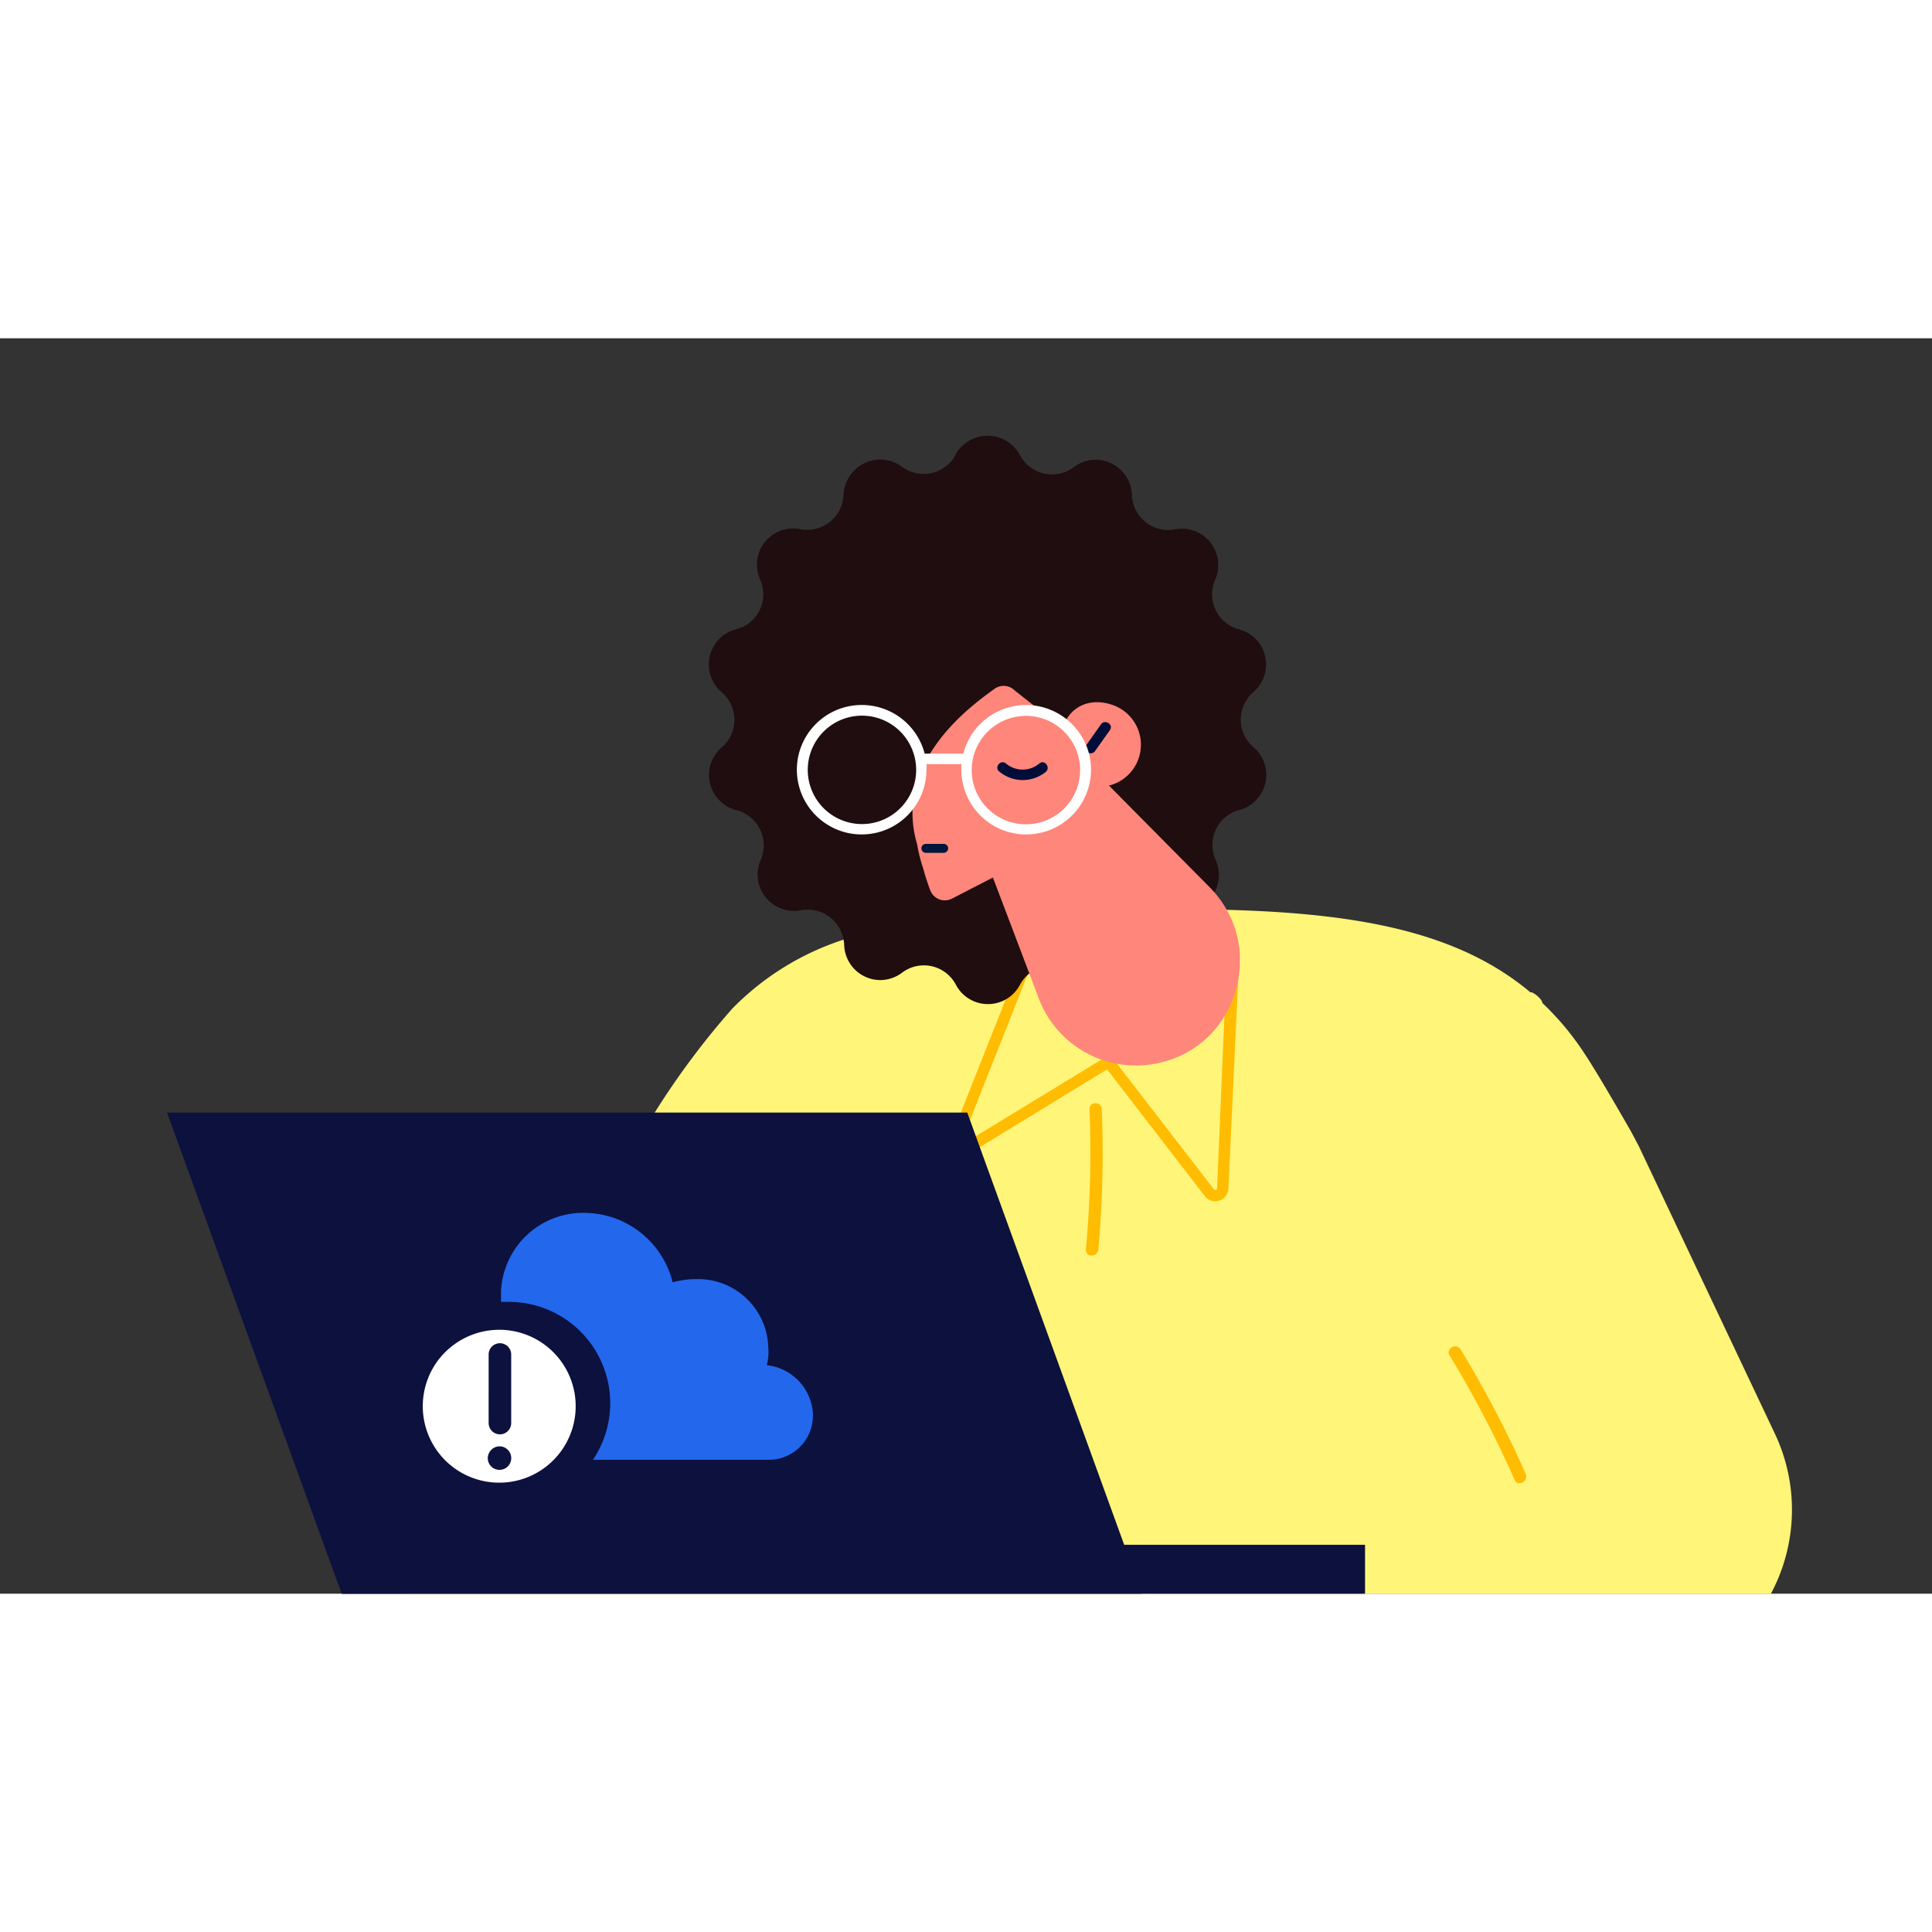 <svg id="Group_217435" data-name="Group 217435" xmlns="http://www.w3.org/2000/svg" width="30" height="30" viewBox="0 0 257 167">
  <rect x="0" y="0" width="257" height="167" fill="#333333" stroke="none"/>
  <g id="Group_217428" data-name="Group 217428">
    <rect id="Rectangle_178428" data-name="Rectangle 178428" width="257" height="167" fill="none"/>
    <g id="Group_217368" data-name="Group 217368" transform="translate(22.22 12.965)">
      <g id="Group_217344" data-name="Group 217344">
        <g id="Group_216894" data-name="Group 216894" transform="translate(17.2)">
          <g id="Group_216448" data-name="Group 216448" transform="translate(14.07 62.965)">
            <path id="Path_180060" data-name="Path 180060" d="M18.629,167h182.08a23.67,23.67,0,0,0,.51-21.33l-18.08-38.2-1-1.89s-4.3-7.55-6.21-10.41a37.34,37.34,0,0,0-5.61-6.74c-.1-.72-1.57-1.65-1.57-1.4-9.5-8-22.7-10.53-40.4-11-1.38,0-2.8-.07-4.24-.08-4.21-.05-8.66,0-13.36.1-4-.11-8-.08-11.82.13A78.4,78.4,0,0,0,77.339,80a36.41,36.41,0,0,0-14.78,9.16A105.489,105.489,0,0,0,52.229,103c-2.65,4.09-5.36,8.61-8.05,13.34-2.32,4.07-4.62,8.31-6.87,12.57-.65,1.23-1.3,2.46-1.94,3.69-.76,1.47-1.52,3-2.26,4.41q-1.51,3-3,5.9c-1.35,2.71-2.65,5.36-3.9,7.93-1.64,3.4-3.18,6.65-4.59,9.65C20.559,162.82,19.549,165,18.629,167Z" transform="translate(-18.629 -75.93)" fill="#fff578"/>
          </g>
          <path id="Path_180061" data-name="Path 180061" d="M92,81.9l28,1" transform="translate(5.58 -12.965)" fill="none" stroke="#fff" stroke-miterlimit="10" stroke-width="1"/>
          <path id="Path_180062" data-name="Path 180062" d="M127.314,114.79a1.79,1.79,0,0,0,.51-.07,1.75,1.75,0,0,0,1.24-1.55l1.51-32.23-1.72,1.89-1.29,30.23a.243.243,0,0,1-.44.13L113.3,95.27l-19.34,11.79a.23.23,0,0,1-.29,0,.25.25,0,0,1-.07-.29l9.72-24.58-1.39-.55-9.72,24.58a1.75,1.75,0,0,0,2.54,2.14l18.18-11.11,13,16.86a1.74,1.74,0,0,0,1.38.68Z" transform="translate(-5.084 -12.965)" fill="#ffbc00"/>
          <circle id="Ellipse_20352" data-name="Ellipse 20352" cx="4.51" cy="4.51" r="4.51" transform="translate(0 125.675)" fill="#fff"/>
          <path id="Path_176062" data-name="Path 176062" d="M121.406,15.49h0a4.84,4.84,0,0,1-6.52,2,5.778,5.778,0,0,1-.64-.4h0a4.82,4.82,0,0,0-6.76,1,4.76,4.76,0,0,0-1,2.72h0a4.85,4.85,0,0,1-5,4.67,4.78,4.78,0,0,1-.76-.09h0a4.82,4.82,0,0,0-5.34,6.69h0a4.82,4.82,0,0,1-2.42,6.37H92.9a6,6,0,0,1-.71.26h0a4.83,4.83,0,0,0-1.91,8.37h0a4.83,4.83,0,0,1,.55,6.79h0a3.94,3.94,0,0,1-.54.54h0a4.83,4.83,0,0,0,1.99,8.37h0a4.84,4.84,0,0,1,3.43,5.9,4.718,4.718,0,0,1-.25.72h0a4.83,4.83,0,0,0,2.51,6.36h0a4.79,4.79,0,0,0,2.87.32h0a4.86,4.86,0,0,1,5.65,3.92,5.35,5.35,0,0,1,.08.7h0a4.83,4.83,0,0,0,5,4.67,4.92,4.92,0,0,0,2.73-1h0a4.8,4.8,0,0,1,6.74,1h0a4.6,4.6,0,0,1,.4.64h0a4.82,4.82,0,0,0,6.51,2h0a4.82,4.82,0,0,0,2-2h0a4.82,4.82,0,0,1,6.52-2,5,5,0,0,1,.65.41h0a4.82,4.82,0,0,0,6.75-1,4.88,4.88,0,0,0,1-2.72h0a4.81,4.81,0,0,1,5-4.66h0a3.33,3.33,0,0,1,.76.08h0a4.83,4.83,0,0,0,5.35-6.74h0a4.82,4.82,0,0,1,2.43-6.38h0a3.32,3.32,0,0,1,.71-.25h0a4.83,4.83,0,0,0,1.9-8.35h0a4.83,4.83,0,0,1-.55-6.8h0a3.87,3.87,0,0,1,.53-.54h0a4.84,4.84,0,0,0,.55-6.8h0a4.74,4.74,0,0,0-2.44-1.53h0a4.84,4.84,0,0,1-3.44-5.91,3.641,3.641,0,0,1,.26-.72h0a4.84,4.84,0,0,0-5.34-6.69h0a4.82,4.82,0,0,1-5.66-3.81h0a4.921,4.921,0,0,1-.09-.76h0a4.84,4.84,0,0,0-5-4.68,4.78,4.78,0,0,0-2.74,1h0a4.83,4.83,0,0,1-6.76-1h0a5,5,0,0,1-.41-.65h0a4.88,4.88,0,0,0-8.57,0Z" transform="translate(-33.696 -12.965)" fill="#1f0d0f"/>
          <path id="Path_176063" data-name="Path 176063" d="M92.671,67.32c-3.21-10.91,7-18.32,10.31-20.7a2.07,2.07,0,0,1,2.67.23l6.2,4.88s.13.17.2,0c1.07-3,3.91-4,6.85-2.87a5.6,5.6,0,0,1-.71,10.64L131.561,73c7.78,7.83,3.78,21.32-7,23.45q-.45.09-.9.15a13.8,13.8,0,0,1-14.84-8.87l-6.07-16L97.3,74.54a2.07,2.07,0,0,1-2.78-.88h0l-.06-.12a30.528,30.528,0,0,1-1-3.07,21,21,0,0,1-.79-3.15Z" transform="translate(-10.091 -12.965)" fill="#ff867a"/>
          <g id="Group_216348" data-name="Group 216348" transform="translate(93.241 43.429)">
            <path id="Path_176064" data-name="Path 176064" d="M118.774,56.55a3.44,3.44,0,0,0,4.47,0c.7-.57,1.53.57.83,1.14a4.87,4.87,0,0,1-6.19-.07C117.194,57.05,118.084,56,118.774,56.55Z" transform="translate(-117.635 -56.395)" fill="#000d39"/>
          </g>
          <g id="Group_216350" data-name="Group 216350" transform="translate(104.908 38.087)">
            <path id="Path_176066" data-name="Path 176066" d="M112.566,52.08l-2,2.82c-.51.74-1.73,0-1.22-.71l2-2.83C111.826,50.63,113.036,51.33,112.566,52.08Z" transform="translate(-109.224 -51.052)" fill="#000d39"/>
          </g>
          <path id="Path_180063" data-name="Path 180063" d="M110.808,102.56a.75.75,0,0,1,.77-.8h0a.81.81,0,0,1,.86.79h0a143.6,143.6,0,0,1-.46,18.67.87.87,0,0,1-.88.79h-.09a.72.72,0,0,1-.68-.81,141.282,141.282,0,0,0,.48-18.64Z" transform="translate(-5.298 -12.965)" fill="#ffbc00"/>
          <path id="Path_180064" data-name="Path 180064" d="M54.368,134.24a.84.84,0,0,1,1.19.25h0a145.55,145.55,0,0,1,8.66,16.56.87.87,0,0,1-.47,1.16.84.84,0,0,1-.34.08.64.64,0,0,1-.2,0,.73.73,0,0,1-.45-.41,142.732,142.732,0,0,0-8.64-16.54.75.75,0,0,1,.25-1.1Z" transform="translate(99.312 -12.965)" fill="#ffbc00"/>
          <g id="Group_216356" data-name="Group 216356" transform="translate(66.58 35.815)">
            <g id="Group_216353" data-name="Group 216353" transform="translate(21.878 0)">
              <path id="Path_176069" data-name="Path 176069" d="M111.892,56.65a9.091,9.091,0,0,1,.24-1.4,8.63,8.63,0,0,1,8.35-6.47,8.429,8.429,0,0,1,1,.06,8.68,8.68,0,0,1,7,5.31,6.658,6.658,0,0,1,.34,1,8.24,8.24,0,0,1,.3,2.24,8.62,8.62,0,0,1-8.64,8.61h0a8.62,8.62,0,0,1-8.61-8.61h0A6.671,6.671,0,0,1,111.892,56.65Zm8.57,8a7.21,7.21,0,1,0,0-14.42h0a7.21,7.21,0,1,0,0,14.42Z" transform="translate(-111.87 -48.78)" fill="#fff"/>
            </g>
            <g id="Group_216354" data-name="Group 216354">
              <path id="Path_176070" data-name="Path 176070" d="M142.393,48.78a8.63,8.63,0,0,1,8.34,6.47,7,7,0,0,1,.18.93,1.3,1.3,0,0,0,.06.47,3.111,3.111,0,0,1,0,.75,8.62,8.62,0,0,1-8.58,8.6h0a8.62,8.62,0,0,1-8.66-8.59h0a8.62,8.62,0,0,1,8.66-8.63Zm0,15.84a7.21,7.21,0,1,0-7.21-7.21,7.21,7.21,0,0,0,7.21,7.21Z" transform="translate(-133.733 -48.78)" fill="#fff"/>
            </g>
            <g id="Group_216355" data-name="Group 216355" transform="translate(16.05 6.47)">
              <path id="Path_176071" data-name="Path 176071" d="M134.25,56.65h-5.72a.7.7,0,0,1,0-1.4h5.72a.7.7,0,0,1,0,1.4Z" transform="translate(-127.83 -55.25)" fill="#fff"/>
            </g>
          </g>
          <g id="Group_217200" data-name="Group 217200" transform="translate(83.15 54.295)">
            <path id="Path_176099" data-name="Path 176099" d="M133.86,68.45h-2.42a.6.6,0,0,1-.57-.62.58.58,0,0,1,.57-.57h2.42a.59.59,0,0,1,.57.61h0A.62.62,0,0,1,133.86,68.45Z" transform="translate(-130.87 -67.26)" fill="#00153b"/>
          </g>
        </g>
        <g id="Group_216988" data-name="Group 216988" transform="translate(0 90.035)">
          <g id="Group_216987" data-name="Group 216987">
            <g id="Group_216986" data-name="Group 216986">
              <path id="Path_180065" data-name="Path 180065" d="M105.1,103l23.23,64H234.78l-2.36-6.51-19.21-52.91-.52-1.44-.78-2.15-.36-.99Z" transform="translate(-105.1 -103)" fill="#0c113e"/>
              <rect id="Rectangle_178429" data-name="Rectangle 178429" width="136.12" height="6.51" transform="translate(23.24 57.49)" fill="#0c113e"/>
            </g>
          </g>
        </g>
      </g>
      <path id="Path_180052" data-name="Path 180052" d="M148.882,128.18h1a13.48,13.48,0,0,1,11.21,21h23.68a5.87,5.87,0,0,0,5.57-6.16v-.05a6.89,6.89,0,0,0-6.13-6.37,7,7,0,0,0,.2-2.36,9.35,9.35,0,0,0-9.58-9.09,11.49,11.49,0,0,0-3.14.43,12.16,12.16,0,0,0-11.38-9.23,10.92,10.92,0,0,0-11.45,10.37c0,.32,0,.63,0,1A3.51,3.51,0,0,0,148.882,128.18Z" transform="translate(-104.432 -12.965)" fill="#2367ed"/>
      <path id="Path_180066" data-name="Path 180066" d="M190.52,131.89a10.17,10.17,0,1,1-7.262,2.978,10.24,10.24,0,0,1,7.262-2.978Zm-.14,18.63h.14a1.55,1.55,0,0,0,1.52-1.42,1.57,1.57,0,0,0-1.41-1.7h-.24a1.59,1.59,0,0,0-1.46,1.7,1.55,1.55,0,0,0,1.45,1.42Zm-1.34-6.22a1.5,1.5,0,0,0,3,0v-9.12a1.5,1.5,0,0,0-3,0Z" transform="translate(-146.26 -12.965)" fill="#fff"/>
    </g>
  </g>
</svg>

